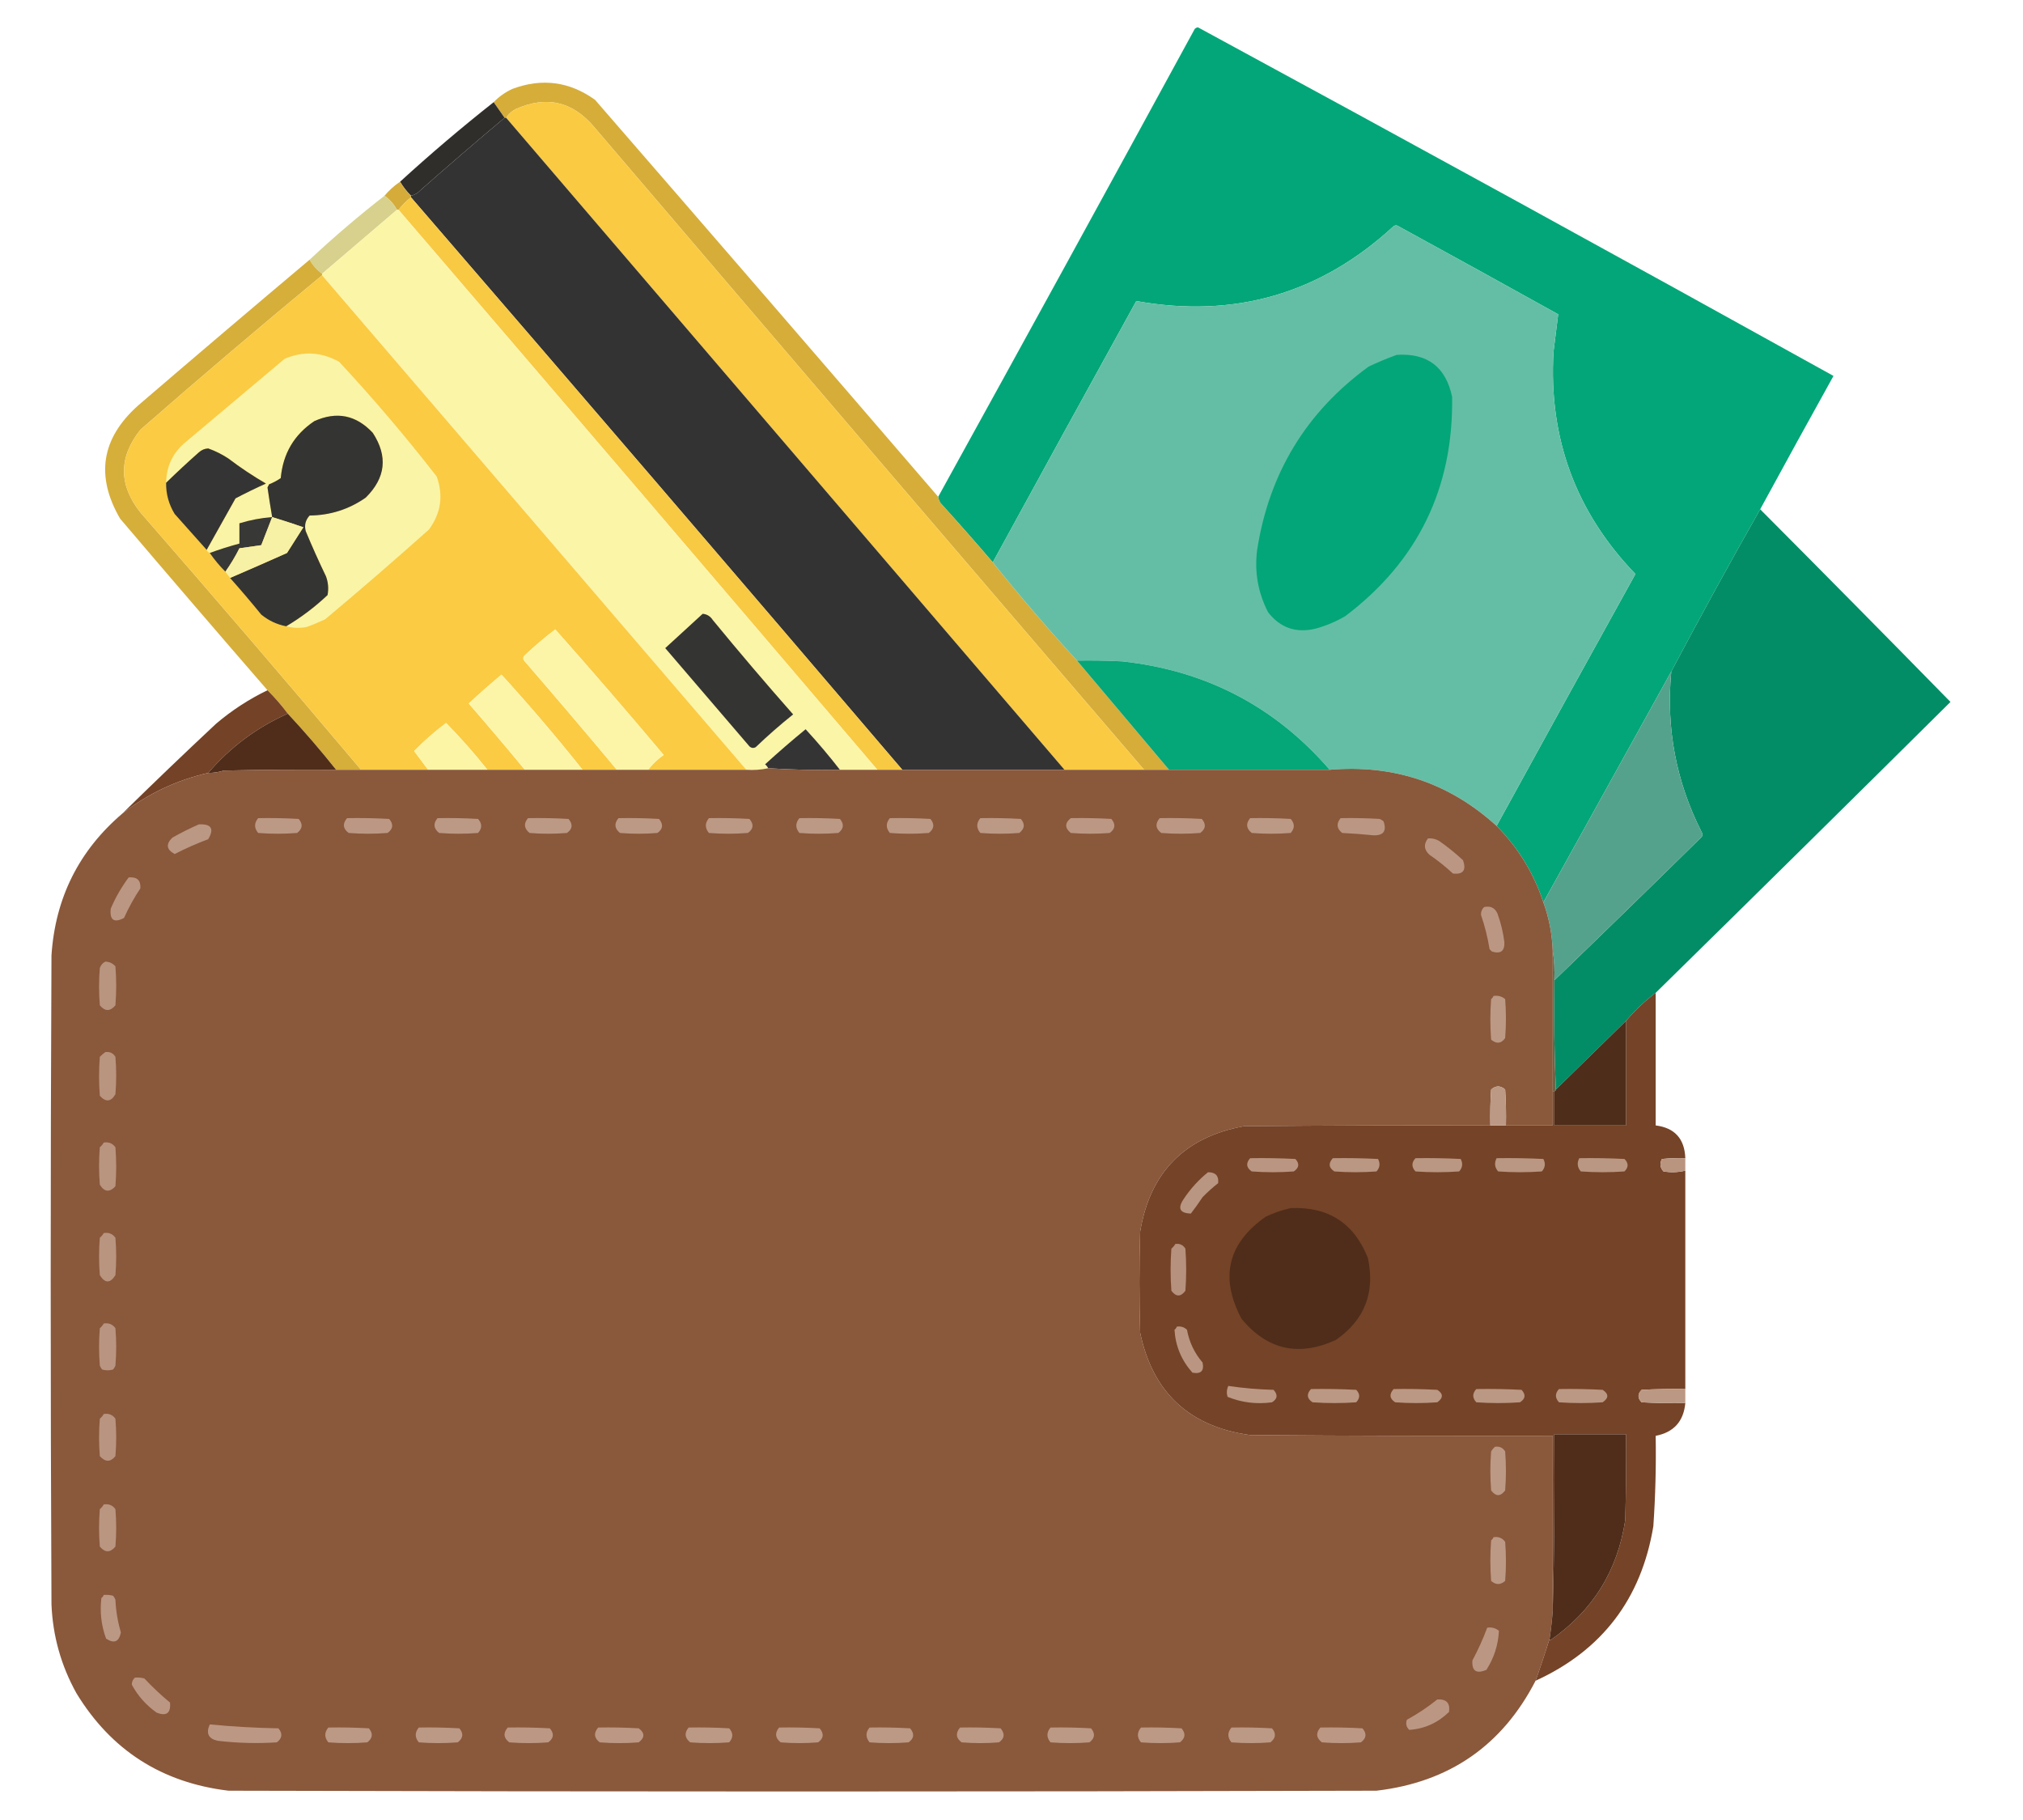 <?xml version="1.0" encoding="UTF-8"?>
<!DOCTYPE svg PUBLIC "-//W3C//DTD SVG 1.1//EN" "http://www.w3.org/Graphics/SVG/1.1/DTD/svg11.dtd">
<svg xmlns="http://www.w3.org/2000/svg" version="1.1" width="1297px" height="1167px" style="shape-rendering:geometricPrecision; text-rendering:geometricPrecision; image-rendering:optimizeQuality; fill-rule:evenodd; clip-rule:evenodd" xmlns:xlink="http://www.w3.org/1999/xlink">
<g><path style="opacity:0.995" fill="#03a678" d="M 1128.5,326.5 C 1109,360.838 1090,395.505 1071.5,430.5C 1044.17,479.833 1016.83,529.167 989.5,578.5C 983.301,559.755 973.301,543.422 959.5,529.5C 989.012,475.648 1018.68,421.815 1048.5,368C 1010.27,328.325 992.77,280.825 996,225.5C 997.011,217.445 998.011,209.445 999,201.5C 964.914,182.54 930.747,163.706 896.5,145C 895.5,144.333 894.5,144.333 893.5,145C 846.569,188.306 791.569,204.306 728.5,193C 697.694,248.78 667.027,304.614 636.5,360.5C 625.571,347.73 614.404,335.064 603,322.5C 602.209,321.255 601.709,319.922 601.5,318.5C 656.559,218.722 711.392,118.722 766,18.5C 766.561,17.978 767.228,17.645 768,17.5C 904.218,91.358 1040.05,165.858 1175.5,241C 1159.69,269.447 1144.03,297.947 1128.5,326.5 Z"/></g>
<g><path style="opacity:0.993" fill="#d6ad39" d="M 601.5,318.5 C 601.709,319.922 602.209,321.255 603,322.5C 614.404,335.064 625.571,347.73 636.5,360.5C 653.8,382.099 671.8,403.099 690.5,423.5C 710.167,446.833 729.833,470.167 749.5,493.5C 744.167,493.5 738.833,493.5 733.5,493.5C 615.835,356.333 498.335,219 381,81.5C 367.053,64.941 350.219,61.107 330.5,70C 328.004,71.331 326.004,73.164 324.5,75.5C 324.167,75.5 323.833,75.5 323.5,75.5C 321.141,72.149 318.808,68.815 316.5,65.5C 319.906,61.952 323.906,59.118 328.5,57C 347.441,49.909 365.107,52.242 381.5,64C 455.072,148.731 528.405,233.564 601.5,318.5 Z"/></g>
<g><path style="opacity:1" fill="#faca42" d="M 733.5,493.5 C 716.5,493.5 699.5,493.5 682.5,493.5C 563.167,354.167 443.833,214.833 324.5,75.5C 326.004,73.164 328.004,71.331 330.5,70C 350.219,61.107 367.053,64.941 381,81.5C 498.335,219 615.835,356.333 733.5,493.5 Z"/></g>
<g><path style="opacity:1" fill="#2f2e2b" d="M 316.5,65.5 C 318.808,68.815 321.141,72.149 323.5,75.5C 305.345,90.756 287.345,106.256 269.5,122C 267.854,123.821 265.854,124.987 263.5,125.5C 260.791,122.792 258.458,119.792 256.5,116.5C 275.907,98.756 295.907,81.756 316.5,65.5 Z"/></g>
<g><path style="opacity:1" fill="#333333" d="M 323.5,75.5 C 323.833,75.5 324.167,75.5 324.5,75.5C 443.833,214.833 563.167,354.167 682.5,493.5C 647.833,493.5 613.167,493.5 578.5,493.5C 473.845,370.847 368.845,248.514 263.5,126.5C 263.5,126.167 263.5,125.833 263.5,125.5C 265.854,124.987 267.854,123.821 269.5,122C 287.345,106.256 305.345,90.756 323.5,75.5 Z"/></g>
<g><path style="opacity:0.994" fill="#d5ac3a" d="M 256.5,116.5 C 258.458,119.792 260.791,122.792 263.5,125.5C 263.5,125.833 263.5,126.167 263.5,126.5C 260.527,128.806 257.86,131.473 255.5,134.5C 255.167,134.5 254.833,134.5 254.5,134.5C 252.547,130.88 249.881,127.88 246.5,125.5C 249.415,122.041 252.748,119.041 256.5,116.5 Z"/></g>
<g><path style="opacity:1" fill="#d7d18d" d="M 246.5,125.5 C 249.881,127.88 252.547,130.88 254.5,134.5C 238.5,148.167 222.5,161.833 206.5,175.5C 203.139,173.105 200.472,170.105 198.5,166.5C 213.906,152.091 229.906,138.424 246.5,125.5 Z"/></g>
<g><path style="opacity:1" fill="#f8c943" d="M 263.5,126.5 C 368.845,248.514 473.845,370.847 578.5,493.5C 573.167,493.5 567.833,493.5 562.5,493.5C 460.404,373.647 358.07,253.981 255.5,134.5C 257.86,131.473 260.527,128.806 263.5,126.5 Z"/></g>
<g><path style="opacity:1" fill="#fbf5a7" d="M 254.5,134.5 C 254.833,134.5 255.167,134.5 255.5,134.5C 358.07,253.981 460.404,373.647 562.5,493.5C 554.5,493.5 546.5,493.5 538.5,493.5C 531.565,484.559 524.232,475.893 516.5,467.5C 507.647,474.764 498.98,482.264 490.5,490C 491.381,490.708 492.047,491.542 492.5,492.5C 488.03,493.486 483.363,493.819 478.5,493.5C 387.804,387.808 297.137,282.142 206.5,176.5C 206.5,176.167 206.5,175.833 206.5,175.5C 222.5,161.833 238.5,148.167 254.5,134.5 Z"/></g>
<g><path style="opacity:1" fill="#64bea5" d="M 959.5,529.5 C 929.277,501.98 893.61,489.98 852.5,493.5C 817.525,453.007 773.192,429.841 719.5,424C 709.839,423.5 700.172,423.334 690.5,423.5C 671.8,403.099 653.8,382.099 636.5,360.5C 667.027,304.614 697.694,248.78 728.5,193C 791.569,204.306 846.569,188.306 893.5,145C 894.5,144.333 895.5,144.333 896.5,145C 930.747,163.706 964.914,182.54 999,201.5C 998.011,209.445 997.011,217.445 996,225.5C 992.77,280.825 1010.27,328.325 1048.5,368C 1018.68,421.815 989.012,475.648 959.5,529.5 Z"/></g>
<g><path style="opacity:0.991" fill="#d6ad39" d="M 198.5,166.5 C 200.472,170.105 203.139,173.105 206.5,175.5C 206.5,175.833 206.5,176.167 206.5,176.5C 167.265,208.892 128.432,241.892 90,275.5C 76,293.167 76,310.833 90,328.5C 137.648,383.159 184.815,438.159 231.5,493.5C 226.167,493.5 220.833,493.5 215.5,493.5C 205.63,481.087 195.296,469.087 184.5,457.5C 180.511,452.179 176.178,447.179 171.5,442.5C 139.836,406 108.336,369.334 77,332.5C 61.135,305.19 64.968,281.023 88.5,260C 125.039,228.623 161.706,197.456 198.5,166.5 Z"/></g>
<g><path style="opacity:1" fill="#facb43" d="M 206.5,176.5 C 297.137,282.142 387.804,387.808 478.5,493.5C 457.5,493.5 436.5,493.5 415.5,493.5C 418.333,489.835 421.666,486.668 425.5,484C 402.684,456.851 379.517,430.018 356,403.5C 349.051,408.778 342.384,414.445 336,420.5C 335.333,421.5 335.333,422.5 336,423.5C 356.086,446.71 375.92,470.043 395.5,493.5C 388.167,493.5 380.833,493.5 373.5,493.5C 356.876,472.6 339.542,452.266 321.5,432.5C 314.352,438.481 307.352,444.647 300.5,451C 312.711,465.039 324.711,479.206 336.5,493.5C 328.5,493.5 320.5,493.5 312.5,493.5C 304.176,483.012 295.343,473.012 286,463.5C 278.708,468.957 271.875,474.957 265.5,481.5C 268.549,485.537 271.549,489.537 274.5,493.5C 260.167,493.5 245.833,493.5 231.5,493.5C 184.815,438.159 137.648,383.159 90,328.5C 76,310.833 76,293.167 90,275.5C 128.432,241.892 167.265,208.892 206.5,176.5 Z"/></g>
<g><path style="opacity:1" fill="#faf4a6" d="M 183.5,401.5 C 192.975,395.881 201.809,389.215 210,381.5C 210.767,377.406 210.434,373.406 209,369.5C 204.409,359.982 200.076,350.315 196,340.5C 195.021,336.705 195.854,333.372 198.5,330.5C 211.751,330.358 223.751,326.525 234.5,319C 247.287,306.338 248.787,292.505 239,277.5C 228.323,266.04 215.823,263.54 201.5,270C 188.581,278.658 181.414,290.824 180,306.5C 177.689,308.11 175.189,309.443 172.5,310.5C 172.167,311.167 171.833,311.833 171.5,312.5C 172.419,318.856 173.419,325.189 174.5,331.5C 167.346,332.064 160.346,333.397 153.5,335.5C 153.5,339.833 153.5,344.167 153.5,348.5C 147.075,350.213 140.742,352.213 134.5,354.5C 133.5,354.167 132.833,353.5 132.5,352.5C 138.643,341.554 144.809,330.554 151,319.5C 157.396,316.144 163.896,312.978 170.5,310C 162.156,305.163 154.156,299.83 146.5,294C 142.393,291.28 138.06,289.113 133.5,287.5C 131.209,287.622 129.209,288.455 127.5,290C 120.329,296.338 113.329,302.838 106.5,309.5C 106.67,298.659 111.004,289.825 119.5,283C 140.5,265.333 161.5,247.667 182.5,230C 194.469,224.926 206.136,225.593 217.5,232C 239.458,255.619 260.292,280.119 280,305.5C 284.378,317.723 282.711,329.057 275,339.5C 253.129,359.04 230.962,378.207 208.5,397C 204.581,398.862 200.581,400.529 196.5,402C 191.98,402.814 187.646,402.647 183.5,401.5 Z"/></g>
<g><path style="opacity:1" fill="#03a678" d="M 895.5,227.5 C 915.157,226.242 926.99,235.242 931,254.5C 931.836,312.993 909.003,359.826 862.5,395C 856.512,398.494 850.179,401.161 843.5,403C 830.996,406.055 820.829,402.555 813,392.5C 806.52,379.907 804.186,366.574 806,352.5C 813.682,303.268 837.515,264.102 877.5,235C 883.485,232.166 889.485,229.666 895.5,227.5 Z"/></g>
<g><path style="opacity:1" fill="#343433" d="M 183.5,401.5 C 177.535,400.351 172.202,397.851 167.5,394C 160.998,386 154.331,378.167 147.5,370.5C 159.658,365.276 171.825,359.942 184,354.5C 187.5,349 191,343.5 194.5,338C 187.835,335.722 181.168,333.556 174.5,331.5C 173.419,325.189 172.419,318.856 171.5,312.5C 171.833,311.833 172.167,311.167 172.5,310.5C 175.189,309.443 177.689,308.11 180,306.5C 181.414,290.824 188.581,278.658 201.5,270C 215.823,263.54 228.323,266.04 239,277.5C 248.787,292.505 247.287,306.338 234.5,319C 223.751,326.525 211.751,330.358 198.5,330.5C 195.854,333.372 195.021,336.705 196,340.5C 200.076,350.315 204.409,359.982 209,369.5C 210.434,373.406 210.767,377.406 210,381.5C 201.809,389.215 192.975,395.881 183.5,401.5 Z"/></g>
<g><path style="opacity:1" fill="#343434" d="M 132.5,352.5 C 125.684,344.906 118.85,337.239 112,329.5C 108.226,323.347 106.393,316.681 106.5,309.5C 113.329,302.838 120.329,296.338 127.5,290C 129.209,288.455 131.209,287.622 133.5,287.5C 138.06,289.113 142.393,291.28 146.5,294C 154.156,299.83 162.156,305.163 170.5,310C 163.896,312.978 157.396,316.144 151,319.5C 144.809,330.554 138.643,341.554 132.5,352.5 Z"/></g>
<g><path style="opacity:1" fill="#038d66" d="M 1128.5,326.5 C 1169.3,367.466 1209.97,408.633 1250.5,450C 1187.6,512.396 1124.6,574.563 1061.5,636.5C 1054.56,641.775 1048.22,647.775 1042.5,654.5C 1027.47,669.194 1012.47,683.861 997.5,698.5C 996.502,675.339 996.169,652.006 996.5,628.5C 1028.13,598.036 1059.63,567.369 1091,536.5C 1091.67,535.5 1091.67,534.5 1091,533.5C 1074.55,501.061 1068.05,466.728 1071.5,430.5C 1090,395.505 1109,360.838 1128.5,326.5 Z"/></g>
<g><path style="opacity:1" fill="#383836" d="M 174.5,331.5 C 172.189,337.465 169.855,343.465 167.5,349.5C 162.833,350.167 158.167,350.833 153.5,351.5C 150.836,356.802 147.836,361.802 144.5,366.5C 140.797,362.798 137.463,358.798 134.5,354.5C 140.742,352.213 147.075,350.213 153.5,348.5C 153.5,344.167 153.5,339.833 153.5,335.5C 160.346,333.397 167.346,332.064 174.5,331.5 Z"/></g>
<g><path style="opacity:1" fill="#f7f1a5" d="M 174.5,331.5 C 181.168,333.556 187.835,335.722 194.5,338C 191,343.5 187.5,349 184,354.5C 171.825,359.942 159.658,365.276 147.5,370.5C 146.512,369.205 145.512,367.872 144.5,366.5C 147.836,361.802 150.836,356.802 153.5,351.5C 158.167,350.833 162.833,350.167 167.5,349.5C 169.855,343.465 172.189,337.465 174.5,331.5 Z"/></g>
<g><path style="opacity:1" fill="#343433" d="M 450.5,393.5 C 453.263,393.744 455.429,395.077 457,397.5C 473.792,417.961 490.958,438.127 508.5,458C 500.204,464.627 492.204,471.627 484.5,479C 483.056,479.781 481.723,479.614 480.5,478.5C 462.5,457.5 444.5,436.5 426.5,415.5C 434.532,408.159 442.532,400.826 450.5,393.5 Z"/></g>
<g><path style="opacity:1" fill="#fcf5a7" d="M 415.5,493.5 C 408.833,493.5 402.167,493.5 395.5,493.5C 375.92,470.043 356.086,446.71 336,423.5C 335.333,422.5 335.333,421.5 336,420.5C 342.384,414.445 349.051,408.778 356,403.5C 379.517,430.018 402.684,456.851 425.5,484C 421.666,486.668 418.333,489.835 415.5,493.5 Z"/></g>
<g><path style="opacity:1" fill="#05a678" d="M 690.5,423.5 C 700.172,423.334 709.839,423.5 719.5,424C 773.192,429.841 817.525,453.007 852.5,493.5C 818.167,493.5 783.833,493.5 749.5,493.5C 729.833,470.167 710.167,446.833 690.5,423.5 Z"/></g>
<g><path style="opacity:1" fill="#55a28c" d="M 1071.5,430.5 C 1068.05,466.728 1074.55,501.061 1091,533.5C 1091.67,534.5 1091.67,535.5 1091,536.5C 1059.63,567.369 1028.13,598.036 996.5,628.5C 996.823,621.978 996.49,615.645 995.5,609.5C 995.109,598.816 993.109,588.483 989.5,578.5C 1016.83,529.167 1044.17,479.833 1071.5,430.5 Z"/></g>
<g><path style="opacity:1" fill="#fcf5a7" d="M 373.5,493.5 C 361.167,493.5 348.833,493.5 336.5,493.5C 324.711,479.206 312.711,465.039 300.5,451C 307.352,444.647 314.352,438.481 321.5,432.5C 339.542,452.266 356.876,472.6 373.5,493.5 Z"/></g>
<g><path style="opacity:1" fill="#744226" d="M 171.5,442.5 C 176.178,447.179 180.511,452.179 184.5,457.5C 164.672,466.322 147.672,478.988 133.5,495.5C 113.258,500.121 94.924,508.788 78.5,521.5C 98.234,502.119 118.234,482.952 138.5,464C 148.573,455.43 159.573,448.263 171.5,442.5 Z"/></g>
<g><path style="opacity:1" fill="#4f2d1a" d="M 184.5,457.5 C 195.296,469.087 205.63,481.087 215.5,493.5C 191.498,493.333 167.498,493.5 143.5,494C 140.243,495.043 136.91,495.543 133.5,495.5C 147.672,478.988 164.672,466.322 184.5,457.5 Z"/></g>
<g><path style="opacity:1" fill="#fcf5a6" d="M 312.5,493.5 C 299.833,493.5 287.167,493.5 274.5,493.5C 271.549,489.537 268.549,485.537 265.5,481.5C 271.875,474.957 278.708,468.957 286,463.5C 295.343,473.012 304.176,483.012 312.5,493.5 Z"/></g>
<g><path style="opacity:1" fill="#343434" d="M 538.5,493.5 C 523.089,493.817 507.755,493.483 492.5,492.5C 492.047,491.542 491.381,490.708 490.5,490C 498.98,482.264 507.647,474.764 516.5,467.5C 524.232,475.893 531.565,484.559 538.5,493.5 Z"/></g>
<g><path style="opacity:0.998" fill="#8a583b" d="M 492.5,492.5 C 507.755,493.483 523.089,493.817 538.5,493.5C 546.5,493.5 554.5,493.5 562.5,493.5C 567.833,493.5 573.167,493.5 578.5,493.5C 613.167,493.5 647.833,493.5 682.5,493.5C 699.5,493.5 716.5,493.5 733.5,493.5C 738.833,493.5 744.167,493.5 749.5,493.5C 783.833,493.5 818.167,493.5 852.5,493.5C 893.61,489.98 929.277,501.98 959.5,529.5C 973.301,543.422 983.301,559.755 989.5,578.5C 993.109,588.483 995.109,598.816 995.5,609.5C 995.5,639.5 995.5,669.5 995.5,699.5C 995.5,706.833 995.5,714.167 995.5,721.5C 985.5,721.5 975.5,721.5 965.5,721.5C 965.666,713.826 965.5,706.159 965,698.5C 962,695.833 959,695.833 956,698.5C 955.5,706.159 955.334,713.826 955.5,721.5C 902.832,721.333 850.166,721.5 797.5,722C 759.531,728.969 737.364,751.469 731,789.5C 730.333,811.167 730.333,832.833 731,854.5C 739.098,892.816 762.598,914.649 801.5,920C 866.166,920.5 930.832,920.667 995.5,920.5C 995.5,957.833 995.5,995.167 995.5,1032.5C 995.051,1038.53 994.385,1044.53 993.5,1050.5C 990.73,1059.48 987.73,1068.48 984.5,1077.5C 963.103,1119.05 929.103,1142.55 882.5,1148C 637.167,1148.67 391.833,1148.67 146.5,1148C 103.751,1142.88 71.251,1122.04 49,1085.5C 39.152,1067.78 33.819,1048.78 33,1028.5C 32.333,889.833 32.333,751.167 33,612.5C 35.429,575.642 50.596,545.308 78.5,521.5C 94.924,508.788 113.258,500.121 133.5,495.5C 136.91,495.543 140.243,495.043 143.5,494C 167.498,493.5 191.498,493.333 215.5,493.5C 220.833,493.5 226.167,493.5 231.5,493.5C 245.833,493.5 260.167,493.5 274.5,493.5C 287.167,493.5 299.833,493.5 312.5,493.5C 320.5,493.5 328.5,493.5 336.5,493.5C 348.833,493.5 361.167,493.5 373.5,493.5C 380.833,493.5 388.167,493.5 395.5,493.5C 402.167,493.5 408.833,493.5 415.5,493.5C 436.5,493.5 457.5,493.5 478.5,493.5C 483.363,493.819 488.03,493.486 492.5,492.5 Z"/></g>
<g><path style="opacity:1" fill="#bc9985" d="M 165.5,524.5 C 174.173,524.334 182.84,524.5 191.5,525C 194.311,528.294 193.978,531.294 190.5,534C 182.167,534.667 173.833,534.667 165.5,534C 162.888,530.836 162.888,527.669 165.5,524.5 Z"/></g>
<g><path style="opacity:1" fill="#bc9884" d="M 222.5,524.5 C 231.506,524.334 240.506,524.5 249.5,525C 252.405,528.374 252.072,531.374 248.5,534C 240.167,534.667 231.833,534.667 223.5,534C 219.846,531.209 219.513,528.043 222.5,524.5 Z"/></g>
<g><path style="opacity:1" fill="#bc9985" d="M 280.5,524.5 C 289.173,524.334 297.84,524.5 306.5,525C 309.167,528 309.167,531 306.5,534C 298.167,534.667 289.833,534.667 281.5,534C 277.956,531.127 277.623,527.96 280.5,524.5 Z"/></g>
<g><path style="opacity:1" fill="#bc9985" d="M 338.5,524.5 C 347.173,524.334 355.84,524.5 364.5,525C 367.418,528.472 367.085,531.472 363.5,534C 355.5,534.667 347.5,534.667 339.5,534C 335.956,531.127 335.623,527.96 338.5,524.5 Z"/></g>
<g><path style="opacity:1" fill="#bc9985" d="M 396.5,524.5 C 405.173,524.334 413.84,524.5 422.5,525C 425.418,528.472 425.085,531.472 421.5,534C 413.5,534.667 405.5,534.667 397.5,534C 393.968,531.172 393.634,528.005 396.5,524.5 Z"/></g>
<g><path style="opacity:1" fill="#bc9985" d="M 454.5,524.5 C 463.173,524.334 471.84,524.5 480.5,525C 483.418,528.472 483.085,531.472 479.5,534C 471.167,534.667 462.833,534.667 454.5,534C 451.888,530.836 451.888,527.669 454.5,524.5 Z"/></g>
<g><path style="opacity:1" fill="#bc9985" d="M 512.5,524.5 C 521.173,524.334 529.84,524.5 538.5,525C 541.299,528.339 540.966,531.339 537.5,534C 529.167,534.667 520.833,534.667 512.5,534C 509.888,530.836 509.888,527.669 512.5,524.5 Z"/></g>
<g><path style="opacity:1" fill="#bc9985" d="M 570.5,524.5 C 579.173,524.334 587.84,524.5 596.5,525C 599.299,528.339 598.966,531.339 595.5,534C 587.167,534.667 578.833,534.667 570.5,534C 567.888,530.836 567.888,527.669 570.5,524.5 Z"/></g>
<g><path style="opacity:1" fill="#bc9985" d="M 628.5,524.5 C 637.173,524.334 645.84,524.5 654.5,525C 657.311,528.294 656.978,531.294 653.5,534C 645.167,534.667 636.833,534.667 628.5,534C 625.888,530.836 625.888,527.669 628.5,524.5 Z"/></g>
<g><path style="opacity:1" fill="#bc9884" d="M 686.5,524.5 C 695.173,524.334 703.84,524.5 712.5,525C 715.405,528.374 715.072,531.374 711.5,534C 703.167,534.667 694.833,534.667 686.5,534C 682.599,530.792 682.599,527.626 686.5,524.5 Z"/></g>
<g><path style="opacity:1" fill="#bc9884" d="M 743.5,524.5 C 752.506,524.334 761.506,524.5 770.5,525C 773.405,528.374 773.072,531.374 769.5,534C 761.167,534.667 752.833,534.667 744.5,534C 740.846,531.209 740.513,528.043 743.5,524.5 Z"/></g>
<g><path style="opacity:1" fill="#bc9985" d="M 801.5,524.5 C 810.173,524.334 818.84,524.5 827.5,525C 830.167,528 830.167,531 827.5,534C 819.167,534.667 810.833,534.667 802.5,534C 798.956,531.127 798.623,527.96 801.5,524.5 Z"/></g>
<g><path style="opacity:1" fill="#bb9783" d="M 859.5,524.5 C 867.84,524.334 876.173,524.5 884.5,525C 885.416,525.374 886.25,525.874 887,526.5C 889.196,532.741 887.03,535.741 880.5,535.5C 873.847,534.834 867.181,534.334 860.5,534C 856.968,531.172 856.634,528.005 859.5,524.5 Z"/></g>
<g><path style="opacity:1" fill="#bb9883" d="M 127.5,528.5 C 135.49,528.086 137.49,531.253 133.5,538C 126.157,540.755 118.99,543.921 112,547.5C 106.706,544.695 106.206,541.195 110.5,537C 116.122,533.828 121.789,530.995 127.5,528.5 Z"/></g>
<g><path style="opacity:1" fill="#bb9783" d="M 915.5,537.5 C 917.989,537.298 920.323,537.798 922.5,539C 927.956,542.787 933.123,546.954 938,551.5C 940.219,557.93 938.053,560.763 931.5,560C 926.789,555.62 921.789,551.62 916.5,548C 912.935,544.784 912.602,541.284 915.5,537.5 Z"/></g>
<g><path style="opacity:1" fill="#bb9783" d="M 82.5,562.5 C 87.835,562.005 90.335,564.338 90,569.5C 85.993,575.512 82.493,581.845 79.5,588.5C 73.047,591.849 70.213,589.849 71,582.5C 74.073,575.348 77.906,568.682 82.5,562.5 Z"/></g>
<g><path style="opacity:1" fill="#bb9783" d="M 951.5,581.5 C 955.49,580.616 958.323,581.949 960,585.5C 962.208,591.5 963.708,597.666 964.5,604C 964.739,609.754 962.072,611.754 956.5,610C 956,609.5 955.5,609 955,608.5C 953.789,600.99 951.956,593.657 949.5,586.5C 949.437,584.486 950.103,582.819 951.5,581.5 Z"/></g>
<g><path style="opacity:1" fill="#b99580" d="M 67.5,616.5 C 70.099,616.549 72.266,617.549 74,619.5C 74.667,627.833 74.667,636.167 74,644.5C 70.667,648.5 67.333,648.5 64,644.5C 63.333,636.5 63.333,628.5 64,620.5C 64.69,618.65 65.856,617.316 67.5,616.5 Z"/></g>
<g><path style="opacity:1" fill="#6b6648" d="M 995.5,609.5 C 996.49,615.645 996.823,621.978 996.5,628.5C 996.169,652.006 996.502,675.339 997.5,698.5C 997.5,699.167 997.167,699.5 996.5,699.5C 996.167,699.5 995.833,699.5 995.5,699.5C 995.5,669.5 995.5,639.5 995.5,609.5 Z"/></g>
<g><path style="opacity:0.998" fill="#754327" d="M 1061.5,636.5 C 1061.5,664.833 1061.5,693.167 1061.5,721.5C 1073.72,723.054 1080.05,730.054 1080.5,742.5C 1075.49,742.334 1070.49,742.501 1065.5,743C 1063.99,745.916 1064.32,748.582 1066.5,751C 1071.25,751.773 1075.92,751.607 1080.5,750.5C 1080.5,797.167 1080.5,843.833 1080.5,890.5C 1071.16,890.334 1061.83,890.5 1052.5,891C 1049.83,893.667 1049.83,896.333 1052.5,899C 1061.83,899.5 1071.16,899.666 1080.5,899.5C 1079.41,911.252 1073.08,918.252 1061.5,920.5C 1061.83,939.859 1061.33,959.192 1060,978.5C 1052.28,1025.02 1027.11,1058.02 984.5,1077.5C 987.73,1068.48 990.73,1059.48 993.5,1050.5C 993.435,1050.94 993.601,1051.27 994,1051.5C 1021.06,1032.76 1037.06,1007.1 1042,974.5C 1042.5,956.17 1042.67,937.836 1042.5,919.5C 1027.17,919.5 1011.83,919.5 996.5,919.5C 996.832,957.337 996.498,995.004 995.5,1032.5C 995.5,995.167 995.5,957.833 995.5,920.5C 930.832,920.667 866.166,920.5 801.5,920C 762.598,914.649 739.098,892.816 731,854.5C 730.333,832.833 730.333,811.167 731,789.5C 737.364,751.469 759.531,728.969 797.5,722C 850.166,721.5 902.832,721.333 955.5,721.5C 958.833,721.5 962.167,721.5 965.5,721.5C 975.5,721.5 985.5,721.5 995.5,721.5C 995.5,714.167 995.5,706.833 995.5,699.5C 995.833,699.5 996.167,699.5 996.5,699.5C 996.5,706.833 996.5,714.167 996.5,721.5C 1011.83,721.5 1027.17,721.5 1042.5,721.5C 1042.5,699.167 1042.5,676.833 1042.5,654.5C 1048.22,647.775 1054.56,641.775 1061.5,636.5 Z"/></g>
<g><path style="opacity:1" fill="#bc9985" d="M 957.5,638.5 C 960.365,638.055 962.865,638.722 965,640.5C 965.667,648.833 965.667,657.167 965,665.5C 962.472,669.085 959.472,669.418 956,666.5C 955.333,657.833 955.333,649.167 956,640.5C 956.717,639.956 957.217,639.289 957.5,638.5 Z"/></g>
<g><path style="opacity:1" fill="#4e2d1a" d="M 1042.5,654.5 C 1042.5,676.833 1042.5,699.167 1042.5,721.5C 1027.17,721.5 1011.83,721.5 996.5,721.5C 996.5,714.167 996.5,706.833 996.5,699.5C 997.167,699.5 997.5,699.167 997.5,698.5C 1012.47,683.861 1027.47,669.194 1042.5,654.5 Z"/></g>
<g><path style="opacity:1" fill="#b99580" d="M 67.5,674.5 C 70.325,674.081 72.491,675.081 74,677.5C 74.667,685.5 74.667,693.5 74,701.5C 71.177,706.395 67.843,706.729 64,702.5C 63.333,694.167 63.333,685.833 64,677.5C 65.145,676.364 66.312,675.364 67.5,674.5 Z"/></g>
<g><path style="opacity:1" fill="#bc9985" d="M 965.5,721.5 C 962.167,721.5 958.833,721.5 955.5,721.5C 955.334,713.826 955.5,706.159 956,698.5C 959,695.833 962,695.833 965,698.5C 965.5,706.159 965.666,713.826 965.5,721.5 Z"/></g>
<g><path style="opacity:1" fill="#b99580" d="M 66.5,732.5 C 69.652,731.959 72.152,732.959 74,735.5C 74.667,743.833 74.667,752.167 74,760.5C 70.255,764.566 66.922,764.233 64,759.5C 63.333,751.5 63.333,743.5 64,735.5C 65.045,734.627 65.878,733.627 66.5,732.5 Z"/></g>
<g><path style="opacity:1" fill="#ba9682" d="M 801.5,742.5 C 811.172,742.334 820.839,742.5 830.5,743C 833.265,745.966 832.932,748.633 829.5,751C 820.5,751.667 811.5,751.667 802.5,751C 799.001,748.514 798.668,745.681 801.5,742.5 Z"/></g>
<g><path style="opacity:1" fill="#ba9783" d="M 854.5,742.5 C 864.172,742.334 873.839,742.5 883.5,743C 885.013,745.916 884.68,748.582 882.5,751C 873.5,751.667 864.5,751.667 855.5,751C 851.868,748.653 851.535,745.82 854.5,742.5 Z"/></g>
<g><path style="opacity:1" fill="#ba9782" d="M 907.5,742.5 C 917.172,742.334 926.839,742.5 936.5,743C 938.013,745.916 937.68,748.582 935.5,751C 926.167,751.667 916.833,751.667 907.5,751C 904.899,748.17 904.899,745.337 907.5,742.5 Z"/></g>
<g><path style="opacity:1" fill="#ba9782" d="M 959.5,742.5 C 969.506,742.334 979.506,742.5 989.5,743C 991.013,745.916 990.68,748.582 988.5,751C 979.167,751.667 969.833,751.667 960.5,751C 958.265,748.415 957.931,745.582 959.5,742.5 Z"/></g>
<g><path style="opacity:1" fill="#ba9782" d="M 1012.5,742.5 C 1022.17,742.334 1031.84,742.5 1041.5,743C 1044.17,745.667 1044.17,748.333 1041.5,751C 1032.17,751.667 1022.83,751.667 1013.5,751C 1011.26,748.415 1010.93,745.582 1012.5,742.5 Z"/></g>
<g><path style="opacity:1" fill="#b99580" d="M 1080.5,742.5 C 1080.5,745.167 1080.5,747.833 1080.5,750.5C 1075.92,751.607 1071.25,751.773 1066.5,751C 1064.32,748.582 1063.99,745.916 1065.5,743C 1070.49,742.501 1075.49,742.334 1080.5,742.5 Z"/></g>
<g><path style="opacity:1" fill="#b99681" d="M 774.5,751.5 C 779.325,751.488 781.491,753.821 781,758.5C 777.478,761.266 774.145,764.266 771,767.5C 768.623,771.088 766.123,774.588 763.5,778C 756.309,777.771 754.809,774.604 759,768.5C 763.323,762.013 768.49,756.346 774.5,751.5 Z"/></g>
<g><path style="opacity:1" fill="#4f2d1a" d="M 827.5,774.5 C 851.646,773.482 868.146,784.149 877,806.5C 881.73,828.662 874.896,846.162 856.5,859C 832.716,869.913 812.549,865.413 796,845.5C 781.919,818.995 787.086,797.162 811.5,780C 816.74,777.534 822.073,775.7 827.5,774.5 Z"/></g>
<g><path style="opacity:1" fill="#b99580" d="M 66.5,790.5 C 69.652,789.959 72.152,790.959 74,793.5C 74.667,801.5 74.667,809.5 74,817.5C 70.667,822.833 67.333,822.833 64,817.5C 63.333,809.5 63.333,801.5 64,793.5C 65.045,792.627 65.878,791.627 66.5,790.5 Z"/></g>
<g><path style="opacity:1" fill="#b6917d" d="M 753.5,797.5 C 756.325,797.081 758.491,798.081 760,800.5C 760.667,809.5 760.667,818.5 760,827.5C 757,831.5 754,831.5 751,827.5C 750.333,818.5 750.333,809.5 751,800.5C 752.045,799.627 752.878,798.627 753.5,797.5 Z"/></g>
<g><path style="opacity:1" fill="#b99581" d="M 66.5,848.5 C 69.652,847.959 72.152,848.959 74,851.5C 74.667,859.5 74.667,867.5 74,875.5C 73.626,876.416 73.126,877.25 72.5,878C 70.167,878.667 67.833,878.667 65.5,878C 64.874,877.25 64.374,876.416 64,875.5C 63.333,867.5 63.333,859.5 64,851.5C 65.045,850.627 65.878,849.627 66.5,848.5 Z"/></g>
<g><path style="opacity:1" fill="#ba9682" d="M 754.5,850.5 C 757.044,850.104 759.211,850.771 761,852.5C 762.467,860.432 765.8,867.432 771,873.5C 772.143,878.859 769.976,881.026 764.5,880C 757.473,872.119 753.639,862.952 753,852.5C 753.717,851.956 754.217,851.289 754.5,850.5 Z"/></g>
<g><path style="opacity:1" fill="#bb9883" d="M 787.5,888.5 C 797.094,889.923 806.761,890.756 816.5,891C 819.399,894.156 819.065,896.822 815.5,899C 805.628,900.364 796.128,899.198 787,895.5C 786.297,893.071 786.463,890.738 787.5,888.5 Z"/></g>
<g><path style="opacity:1" fill="#bb9884" d="M 840.5,890.5 C 850.172,890.334 859.839,890.5 869.5,891C 872.034,893.587 872.034,896.253 869.5,899C 860.167,899.667 850.833,899.667 841.5,899C 837.874,896.603 837.54,893.769 840.5,890.5 Z"/></g>
<g><path style="opacity:1" fill="#bb9884" d="M 893.5,890.5 C 902.839,890.334 912.173,890.5 921.5,891C 925.386,893.526 925.386,896.192 921.5,899C 912.5,899.667 903.5,899.667 894.5,899C 890.868,896.653 890.535,893.82 893.5,890.5 Z"/></g>
<g><path style="opacity:1" fill="#bb9884" d="M 946.5,890.5 C 956.172,890.334 965.839,890.5 975.5,891C 978.353,894.096 978.02,896.763 974.5,899C 965.167,899.667 955.833,899.667 946.5,899C 943.899,896.17 943.899,893.337 946.5,890.5 Z"/></g>
<g><path style="opacity:1" fill="#bb9884" d="M 999.5,890.5 C 1008.84,890.334 1018.17,890.5 1027.5,891C 1031.48,893.617 1031.48,896.284 1027.5,899C 1018.17,899.667 1008.83,899.667 999.5,899C 996.899,896.17 996.899,893.337 999.5,890.5 Z"/></g>
<g><path style="opacity:1" fill="#bb9883" d="M 1080.5,890.5 C 1080.5,893.5 1080.5,896.5 1080.5,899.5C 1071.16,899.666 1061.83,899.5 1052.5,899C 1049.83,896.333 1049.83,893.667 1052.5,891C 1061.83,890.5 1071.16,890.334 1080.5,890.5 Z"/></g>
<g><path style="opacity:1" fill="#b99581" d="M 66.5,906.5 C 69.652,905.959 72.152,906.959 74,909.5C 74.667,917.5 74.667,925.5 74,933.5C 70.841,937.436 67.508,937.436 64,933.5C 63.333,925.5 63.333,917.5 64,909.5C 65.045,908.627 65.878,907.627 66.5,906.5 Z"/></g>
<g><path style="opacity:1" fill="#4f2d1a" d="M 993.5,1050.5 C 994.385,1044.53 995.051,1038.53 995.5,1032.5C 996.498,995.004 996.832,957.337 996.5,919.5C 1011.83,919.5 1027.17,919.5 1042.5,919.5C 1042.67,937.836 1042.5,956.17 1042,974.5C 1037.06,1007.1 1021.06,1032.76 994,1051.5C 993.601,1051.27 993.435,1050.94 993.5,1050.5 Z"/></g>
<g><path style="opacity:1" fill="#bc9984" d="M 958.5,927.5 C 961.325,927.081 963.491,928.081 965,930.5C 965.667,938.833 965.667,947.167 965,955.5C 962,959.5 959,959.5 956,955.5C 955.333,947.167 955.333,938.833 956,930.5C 956.698,929.309 957.531,928.309 958.5,927.5 Z"/></g>
<g><path style="opacity:1" fill="#ba9681" d="M 66.5,964.5 C 69.695,963.961 72.195,964.961 74,967.5C 74.667,975.5 74.667,983.5 74,991.5C 70.667,995.5 67.333,995.5 64,991.5C 63.333,983.5 63.333,975.5 64,967.5C 65.045,966.627 65.878,965.627 66.5,964.5 Z"/></g>
<g><path style="opacity:1" fill="#bc9985" d="M 957.5,985.5 C 960.695,984.961 963.195,985.961 965,988.5C 965.667,996.833 965.667,1005.17 965,1013.5C 962,1016.17 959,1016.17 956,1013.5C 955.333,1004.83 955.333,996.167 956,987.5C 956.717,986.956 957.217,986.289 957.5,985.5 Z"/></g>
<g><path style="opacity:1" fill="#bb9884" d="M 66.5,1022.5 C 68.527,1022.34 70.527,1022.5 72.5,1023C 73.126,1023.75 73.626,1024.58 74,1025.5C 74.306,1032.67 75.473,1039.67 77.5,1046.5C 76.345,1052.58 73.178,1053.91 68,1050.5C 64.922,1042.07 63.922,1033.4 65,1024.5C 65.717,1023.96 66.217,1023.29 66.5,1022.5 Z"/></g>
<g><path style="opacity:1" fill="#bb9783" d="M 953.5,1043.5 C 956.365,1043.05 958.865,1043.72 961,1045.5C 960.572,1054.45 957.906,1062.79 953,1070.5C 946.547,1073.29 943.547,1071.29 944,1064.5C 947.658,1057.68 950.825,1050.68 953.5,1043.5 Z"/></g>
<g><path style="opacity:1" fill="#bb9783" d="M 86.5,1075.5 C 88.527,1075.34 90.527,1075.5 92.5,1076C 97.698,1081.53 103.198,1086.7 109,1091.5C 109.593,1098.25 106.76,1100.41 100.5,1098C 93.689,1093.2 88.355,1087.2 84.5,1080C 84.519,1078.17 85.185,1076.67 86.5,1075.5 Z"/></g>
<g><path style="opacity:1" fill="#bb9783" d="M 921.5,1089.5 C 927.326,1089.16 929.826,1091.82 929,1097.5C 921.827,1104.51 913.327,1108.34 903.5,1109C 901.604,1107.19 901.104,1105.03 902,1102.5C 908.928,1098.73 915.428,1094.39 921.5,1089.5 Z"/></g>
<g><path style="opacity:1" fill="#bc9884" d="M 134.5,1105.5 C 149.119,1106.91 163.786,1107.75 178.5,1108C 181.299,1111.34 180.966,1114.34 177.5,1117C 164.799,1117.82 152.132,1117.49 139.5,1116C 133.596,1114.66 131.929,1111.16 134.5,1105.5 Z"/></g>
<g><path style="opacity:1" fill="#bc9985" d="M 210.5,1107.5 C 219.173,1107.33 227.84,1107.5 236.5,1108C 239.299,1111.34 238.966,1114.34 235.5,1117C 227.167,1117.67 218.833,1117.67 210.5,1117C 207.888,1113.84 207.888,1110.67 210.5,1107.5 Z"/></g>
<g><path style="opacity:1" fill="#bc9985" d="M 268.5,1107.5 C 277.173,1107.33 285.84,1107.5 294.5,1108C 297.311,1111.29 296.978,1114.29 293.5,1117C 285.167,1117.67 276.833,1117.67 268.5,1117C 265.888,1113.84 265.888,1110.67 268.5,1107.5 Z"/></g>
<g><path style="opacity:1" fill="#bc9884" d="M 325.5,1107.5 C 334.506,1107.33 343.506,1107.5 352.5,1108C 355.405,1111.37 355.072,1114.37 351.5,1117C 343.167,1117.67 334.833,1117.67 326.5,1117C 322.846,1114.21 322.513,1111.04 325.5,1107.5 Z"/></g>
<g><path style="opacity:1" fill="#bc9884" d="M 383.5,1107.5 C 392.173,1107.33 400.84,1107.5 409.5,1108C 413.482,1110.95 413.482,1113.95 409.5,1117C 401.167,1117.67 392.833,1117.67 384.5,1117C 380.846,1114.21 380.513,1111.04 383.5,1107.5 Z"/></g>
<g><path style="opacity:1" fill="#bc9985" d="M 441.5,1107.5 C 450.173,1107.33 458.84,1107.5 467.5,1108C 470.167,1111 470.167,1114 467.5,1117C 459.167,1117.67 450.833,1117.67 442.5,1117C 438.956,1114.13 438.623,1110.96 441.5,1107.5 Z"/></g>
<g><path style="opacity:1" fill="#bc9985" d="M 499.5,1107.5 C 508.173,1107.33 516.84,1107.5 525.5,1108C 528.418,1111.47 528.085,1114.47 524.5,1117C 516.5,1117.67 508.5,1117.67 500.5,1117C 496.968,1114.17 496.634,1111 499.5,1107.5 Z"/></g>
<g><path style="opacity:1" fill="#bc9985" d="M 557.5,1107.5 C 566.173,1107.33 574.84,1107.5 583.5,1108C 586.418,1111.47 586.085,1114.47 582.5,1117C 574.167,1117.67 565.833,1117.67 557.5,1117C 554.875,1113.76 554.875,1110.6 557.5,1107.5 Z"/></g>
<g><path style="opacity:1" fill="#bc9985" d="M 615.5,1107.5 C 624.173,1107.33 632.84,1107.5 641.5,1108C 644.418,1111.47 644.085,1114.47 640.5,1117C 632.5,1117.67 624.5,1117.67 616.5,1117C 612.86,1114.3 612.527,1111.13 615.5,1107.5 Z"/></g>
<g><path style="opacity:1" fill="#bc9985" d="M 673.5,1107.5 C 682.173,1107.33 690.84,1107.5 699.5,1108C 702.299,1111.34 701.966,1114.34 698.5,1117C 690.167,1117.67 681.833,1117.67 673.5,1117C 670.888,1113.84 670.888,1110.67 673.5,1107.5 Z"/></g>
<g><path style="opacity:1" fill="#bc9985" d="M 731.5,1107.5 C 740.173,1107.33 748.84,1107.5 757.5,1108C 760.311,1111.29 759.978,1114.29 756.5,1117C 748.167,1117.67 739.833,1117.67 731.5,1117C 728.888,1113.84 728.888,1110.67 731.5,1107.5 Z"/></g>
<g><path style="opacity:1" fill="#bc9985" d="M 789.5,1107.5 C 798.173,1107.33 806.84,1107.5 815.5,1108C 818.311,1111.29 817.978,1114.29 814.5,1117C 806.167,1117.67 797.833,1117.67 789.5,1117C 786.888,1113.84 786.888,1110.67 789.5,1107.5 Z"/></g>
<g><path style="opacity:1" fill="#bc9884" d="M 846.5,1107.5 C 855.506,1107.33 864.506,1107.5 873.5,1108C 876.405,1111.37 876.072,1114.37 872.5,1117C 864.167,1117.67 855.833,1117.67 847.5,1117C 843.846,1114.21 843.513,1111.04 846.5,1107.5 Z"/></g>
</svg>
